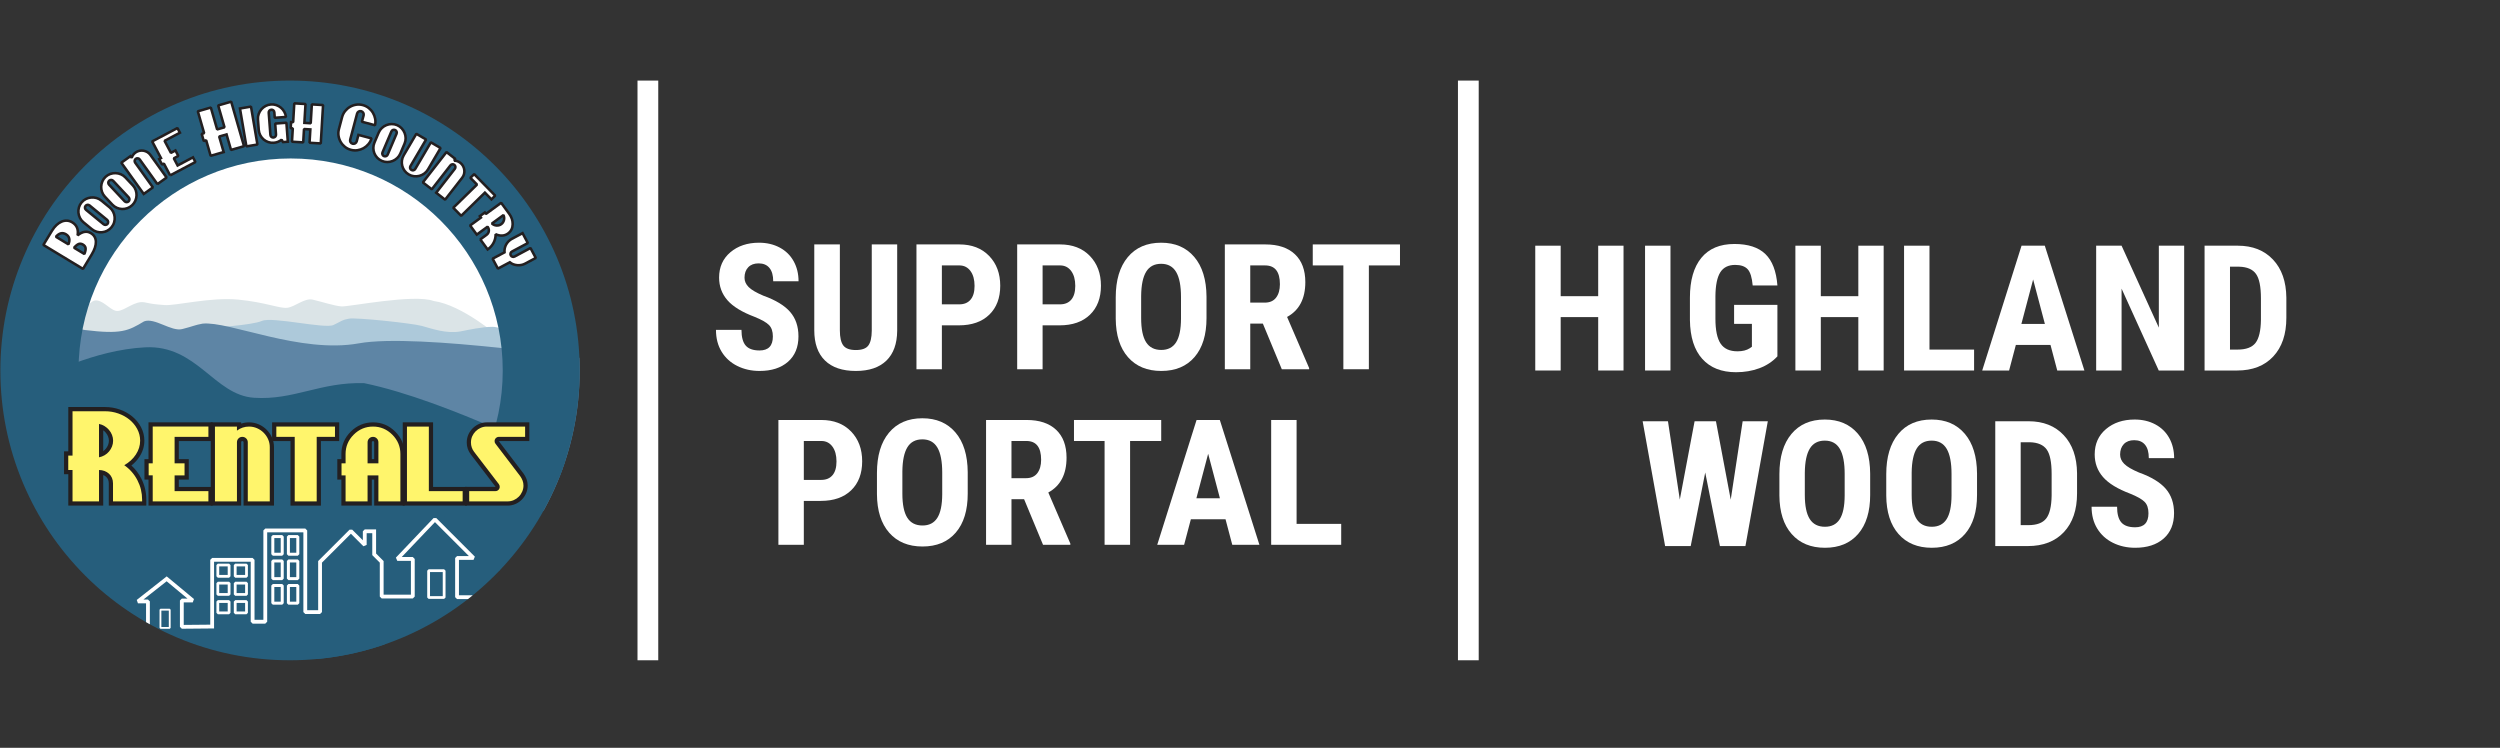 <?xml version="1.0" encoding="UTF-8" standalone="no"?><!DOCTYPE svg PUBLIC "-//W3C//DTD SVG 1.1//EN" "http://www.w3.org/Graphics/SVG/1.1/DTD/svg11.dtd"><svg width="100%" height="100%" viewBox="0 0 341 102" version="1.1" xmlns="http://www.w3.org/2000/svg" xmlns:xlink="http://www.w3.org/1999/xlink" xml:space="preserve" xmlns:serif="http://www.serif.com/" style="fill-rule:evenodd;clip-rule:evenodd;stroke-miterlimit:1.414;"><rect x="0" y="0" width="341" height="102" fill="#333333" stroke="none"/><rect id="Artboard1" x="0" y="0" width="340.56" height="101.053" style="fill:none;"/><clipPath id="_clip1"><rect id="Artboard11" serif:id="Artboard1" x="0" y="0" width="340.56" height="101.053"/></clipPath><g clip-path="url(#_clip1)"><g><g><clipPath id="_clip2"><path d="M79.071,50.526c0,21.834 -17.702,39.535 -39.536,39.535c-21.835,0 -39.535,-17.701 -39.535,-39.535c0,-21.834 17.7,-39.535 39.535,-39.535c21.834,0 39.536,17.701 39.536,39.535Z"/></clipPath><g clip-path="url(#_clip2)"><path d="M69.403,50.542c0,16.498 -13.374,29.872 -29.87,29.872c-16.498,0 -29.871,-13.374 -29.871,-29.872c0,-16.497 13.373,-29.869 29.871,-29.869c16.496,0 29.87,13.372 29.87,29.869Z" style="fill:#fff;fill-rule:nonzero;"/><path d="M69.403,50.542c0,16.498 -13.374,29.872 -29.87,29.872c-16.498,0 -29.871,-13.374 -29.871,-29.872c0,-16.497 13.373,-29.869 29.871,-29.869c16.496,0 29.87,13.372 29.87,29.869Z" style="fill:none;stroke:#265e7c;stroke-width:1.26px;"/><path d="M7.105,43.093c0,0 0.37,-1.79 2.658,-2.163c0.618,0.063 0.989,1.237 1.545,1.299c0.556,0.062 0.927,-1.422 1.977,-1.236c1.051,0.185 1.916,1.483 2.782,1.422c1.008,-0.073 2.347,-1.434 3.646,-1.175c1.237,0.247 1.237,0.247 2.72,0.371c1.483,0.123 6.304,-1.113 10.074,-0.742c3.77,0.371 5.624,1.236 6.675,1.112c1.051,-0.123 2.349,-1.359 3.461,-1.112c1.113,0.248 2.968,0.865 3.956,0.928c0.99,0.061 9.888,-1.731 12.546,-0.742c3.955,0.556 8.9,4.882 8.9,4.882l0,2.988l-60.26,0l-0.68,-5.832Z" style="fill:#dbe4e7;fill-rule:nonzero;"/><path d="M28.675,44.701c0,0 5.625,-0.309 7.046,-0.927c1.421,-0.618 8.592,1.113 9.765,0.556c1.175,-0.556 1.113,-0.68 2.103,-0.865c0.987,-0.185 8.589,0.618 9.95,0.989c1.36,0.371 3.399,1.112 5.315,0.742c0.927,-0.185 2.905,-0.618 4.326,-0.618c1.421,0 4.018,1.668 4.018,1.668l0.7,2.679l-43.346,0l0.123,-4.224Z" style="fill:#adc9da;fill-rule:nonzero;"/><path d="M7.475,45.628c0,0 2.349,-1.05 4.08,-0.617c5.006,0.617 5.933,0.122 8.097,-1.175c1.421,-0.556 3.708,1.422 5.191,1.051c1.483,-0.371 1.73,-0.557 2.781,-0.742c3.582,-0.391 13.357,4.135 21.323,2.687c7.965,-1.449 32.767,2.353 32.767,2.353l-5.793,21.001l-68.136,-20.232l-0.31,-4.326Z" style="fill:#5e85a5;fill-rule:nonzero;"/><path d="M6.041,51.357c0,0 6.698,-3.621 13.759,-3.983c7.06,-0.361 9.414,6.519 14.845,6.881c5.431,0.361 9.052,-2.173 15.026,-1.992c11.405,2.353 27.879,10.862 27.879,10.862l-9.414,14.665l-20.818,13.395l-28.605,-9.232l-12.672,-30.596Z" style="fill:#265e7c;fill-rule:nonzero;"/><path d="M69.403,50.271c0,16.497 -13.374,29.872 -29.87,29.872c-16.498,0 -29.871,-13.375 -29.871,-29.872c0,-16.497 13.373,-29.87 29.871,-29.87c16.496,0 29.87,13.373 29.87,29.87Z" style="fill:none;stroke:#265e7c;stroke-width:0.25px;"/><path d="M39.664,10.957l-0.003,0l-0.002,0l-0.017,0c-5.338,0 -10.522,1.047 -15.408,3.113c-4.714,1.993 -8.946,4.844 -12.578,8.474c-3.632,3.63 -6.486,7.86 -8.482,12.573c-2.068,4.885 -3.119,10.068 -3.122,15.405c-0.003,5.341 1.042,10.528 3.107,15.417c1.992,4.716 4.843,8.951 8.473,12.586c3.63,3.634 7.862,6.49 12.576,8.487c4.886,2.07 10.072,3.121 15.411,3.124l0.022,0c5.338,0 10.522,-1.047 15.408,-3.113c4.714,-1.993 8.946,-4.844 12.578,-8.474c3.632,-3.63 6.486,-7.861 8.482,-12.574c2.069,-4.885 3.12,-10.069 3.124,-15.407c0.002,-5.341 -1.044,-10.527 -3.108,-15.416c-1.992,-4.716 -4.843,-8.95 -8.473,-12.585c-3.631,-3.634 -7.862,-6.49 -12.576,-8.487c-4.887,-2.07 -10.072,-3.121 -15.412,-3.123Zm-0.022,10.659c0.005,0 0.011,0 0.017,0c15.977,0.008 28.922,12.968 28.914,28.946c-0.01,15.972 -12.962,28.915 -28.932,28.915c-0.006,0 -0.009,0 -0.015,0c-15.978,-0.01 -28.924,-12.968 -28.914,-28.948c0.009,-15.971 12.959,-28.913 28.93,-28.913Z" style="fill:#265e7c;fill-rule:nonzero;"/><path d="M14.794,85.563l5.386,0l0,-3.528l-1.365,0l3.919,-3.083l3.559,2.954l-1.492,0l0,3.594l4.136,-0.038l0,-9.098l5.52,0l0,8.44l1.727,0l0,-12.451l5.456,0l0,11.136l2.016,0l0,-6.852l4.205,-4.204l1.891,1.893l0,-1.859l1.285,0l0.001,3.143l1.025,1.027l0,4.734l4.244,0l0,-5.133l-2.119,0l5.135,-5.392l5.263,5.263l-2.246,0l0,5.344l6.012,0" style="fill:none;stroke:#fff;stroke-width:0.52px;"/><rect x="29.71" y="77.07" width="1.539" height="1.541" style="fill:none;stroke:#fff;stroke-width:0.38px;"/><rect x="37.212" y="73.187" width="1.283" height="2.408" style="fill:none;stroke:#fff;stroke-width:0.41px;"/><rect x="39.338" y="73.187" width="1.283" height="2.408" style="fill:none;stroke:#fff;stroke-width:0.41px;"/><rect x="37.212" y="76.514" width="1.283" height="2.409" style="fill:none;stroke:#fff;stroke-width:0.41px;"/><rect x="39.338" y="76.514" width="1.283" height="2.409" style="fill:none;stroke:#fff;stroke-width:0.41px;"/><rect x="37.212" y="79.866" width="1.283" height="2.41" style="fill:none;stroke:#fff;stroke-width:0.41px;"/><rect x="39.338" y="79.866" width="1.283" height="2.41" style="fill:none;stroke:#fff;stroke-width:0.41px;"/><rect x="32.083" y="77.07" width="1.541" height="1.541" style="fill:none;stroke:#fff;stroke-width:0.38px;"/><rect x="29.71" y="79.539" width="1.539" height="1.542" style="fill:none;stroke:#fff;stroke-width:0.38px;"/><rect x="32.083" y="79.539" width="1.541" height="1.542" style="fill:none;stroke:#fff;stroke-width:0.38px;"/><rect x="29.71" y="82.051" width="1.539" height="1.541" style="fill:none;stroke:#fff;stroke-width:0.38px;"/><rect x="32.083" y="82.051" width="1.541" height="1.541" style="fill:none;stroke:#fff;stroke-width:0.38px;"/><rect x="58.463" y="77.841" width="2.118" height="3.658" style="fill:none;stroke:#fff;stroke-width:0.38px;"/><rect x="21.885" y="83.157" width="1.266" height="2.49" style="fill:none;stroke:#fff;stroke-width:0.25px;"/><path d="M11.32,33.362c-0.197,-0.118 -0.387,-0.148 -0.569,-0.088c-0.183,0.06 -0.399,0.232 -0.649,0.517l1.41,0.853c0.136,-0.354 0.19,-0.624 0.16,-0.813c-0.029,-0.188 -0.147,-0.344 -0.352,-0.469Zm-2.322,-1.404c-0.473,-0.286 -0.929,-0.174 -1.369,0.336l1.706,1.032c0.247,-0.626 0.135,-1.082 -0.337,-1.368Zm3.4,-0.156c0.223,0.135 0.391,0.302 0.503,0.501c0.113,0.2 0.172,0.425 0.178,0.677c0.006,0.252 -0.04,0.525 -0.138,0.821c-0.099,0.296 -0.246,0.606 -0.442,0.929l-1.178,1.949l-5.406,-3.271l1.179,-1.948c0.182,-0.301 0.386,-0.556 0.611,-0.764c0.224,-0.208 0.456,-0.363 0.697,-0.465c0.242,-0.102 0.486,-0.146 0.735,-0.134c0.249,0.014 0.487,0.089 0.715,0.227c0.625,0.378 0.869,0.971 0.733,1.779c0.658,-0.534 1.262,-0.634 1.813,-0.301Z" style="fill:#fff;fill-rule:nonzero;"/><path d="M11.32,33.362c-0.197,-0.118 -0.387,-0.148 -0.569,-0.088c-0.183,0.06 -0.399,0.232 -0.649,0.517l1.41,0.853c0.136,-0.354 0.19,-0.624 0.16,-0.813c-0.029,-0.188 -0.147,-0.344 -0.352,-0.469Zm-2.322,-1.404c-0.473,-0.286 -0.929,-0.174 -1.369,0.336l1.706,1.032c0.247,-0.626 0.135,-1.082 -0.337,-1.368Zm3.4,-0.156c0.223,0.135 0.391,0.302 0.503,0.501c0.113,0.2 0.172,0.425 0.178,0.677c0.006,0.252 -0.04,0.525 -0.138,0.821c-0.099,0.296 -0.246,0.606 -0.442,0.929l-1.178,1.949l-5.406,-3.271l1.179,-1.948c0.182,-0.301 0.386,-0.556 0.611,-0.764c0.224,-0.208 0.456,-0.363 0.697,-0.465c0.242,-0.102 0.486,-0.146 0.735,-0.134c0.249,0.014 0.487,0.089 0.715,0.227c0.625,0.378 0.869,0.971 0.733,1.779c0.658,-0.534 1.262,-0.634 1.813,-0.301Z" style="fill:none;stroke:#231f20;stroke-width:0.35px;"/><path d="M12.215,28.024c-0.083,-0.068 -0.177,-0.098 -0.281,-0.087c-0.104,0.01 -0.19,0.057 -0.258,0.139c-0.069,0.083 -0.098,0.177 -0.088,0.282c0.011,0.103 0.057,0.19 0.14,0.258l2.399,1.972c0.079,0.065 0.171,0.093 0.278,0.084c0.105,-0.008 0.193,-0.054 0.261,-0.137c0.065,-0.078 0.092,-0.172 0.082,-0.28c-0.011,-0.108 -0.055,-0.194 -0.134,-0.259l-2.399,-1.972Zm2.739,0.266c0.201,0.166 0.359,0.362 0.474,0.589c0.114,0.226 0.184,0.462 0.208,0.707c0.024,0.244 0.001,0.489 -0.068,0.733c-0.068,0.245 -0.186,0.468 -0.351,0.669c-0.169,0.206 -0.366,0.367 -0.59,0.483c-0.225,0.116 -0.46,0.186 -0.704,0.21c-0.245,0.024 -0.489,0 -0.732,-0.07c-0.243,-0.071 -0.467,-0.191 -0.672,-0.36l-1.137,-0.934c-0.201,-0.166 -0.36,-0.362 -0.474,-0.589c-0.115,-0.226 -0.184,-0.462 -0.208,-0.707c-0.024,-0.244 -0.001,-0.489 0.067,-0.733c0.069,-0.245 0.186,-0.468 0.351,-0.669c0.166,-0.201 0.362,-0.359 0.586,-0.471c0.226,-0.113 0.462,-0.181 0.711,-0.206c0.248,-0.024 0.493,-0.003 0.736,0.064c0.242,0.068 0.464,0.184 0.666,0.35l1.137,0.934Z" style="fill:#fff;fill-rule:nonzero;"/><path d="M12.215,28.024c-0.083,-0.068 -0.177,-0.098 -0.281,-0.087c-0.104,0.01 -0.19,0.057 -0.258,0.139c-0.069,0.083 -0.098,0.177 -0.088,0.282c0.011,0.103 0.057,0.19 0.14,0.258l2.399,1.972c0.079,0.065 0.171,0.093 0.278,0.084c0.105,-0.008 0.193,-0.054 0.261,-0.137c0.065,-0.078 0.092,-0.172 0.082,-0.28c-0.011,-0.108 -0.055,-0.194 -0.134,-0.259l-2.399,-1.972Zm2.739,0.266c0.201,0.166 0.359,0.362 0.474,0.589c0.114,0.226 0.184,0.462 0.208,0.707c0.024,0.244 0.001,0.489 -0.068,0.733c-0.068,0.245 -0.186,0.468 -0.351,0.669c-0.169,0.206 -0.366,0.367 -0.59,0.483c-0.225,0.116 -0.46,0.186 -0.704,0.21c-0.245,0.024 -0.489,0 -0.732,-0.07c-0.243,-0.071 -0.467,-0.191 -0.672,-0.36l-1.137,-0.934c-0.201,-0.166 -0.36,-0.362 -0.474,-0.589c-0.115,-0.226 -0.184,-0.462 -0.208,-0.707c-0.024,-0.244 -0.001,-0.489 0.067,-0.733c0.069,-0.245 0.186,-0.468 0.351,-0.669c0.166,-0.201 0.362,-0.359 0.586,-0.471c0.226,-0.113 0.462,-0.181 0.711,-0.206c0.248,-0.024 0.493,-0.003 0.736,0.064c0.242,0.068 0.464,0.184 0.666,0.35l1.137,0.934Z" style="fill:none;stroke:#231f20;stroke-width:0.35px;"/><path d="M15.434,24.663c-0.073,-0.078 -0.162,-0.119 -0.267,-0.123c-0.105,-0.003 -0.196,0.032 -0.274,0.106c-0.079,0.073 -0.12,0.162 -0.123,0.266c-0.003,0.105 0.031,0.196 0.105,0.275l2.122,2.266c0.07,0.075 0.158,0.115 0.265,0.121c0.106,0.005 0.199,-0.029 0.277,-0.103c0.074,-0.07 0.114,-0.159 0.117,-0.267c0.004,-0.108 -0.029,-0.2 -0.099,-0.274l-2.123,-2.267Zm2.681,0.62c0.179,0.19 0.31,0.405 0.394,0.644c0.085,0.24 0.122,0.483 0.115,0.728c-0.008,0.246 -0.063,0.485 -0.162,0.719c-0.1,0.233 -0.245,0.44 -0.436,0.618c-0.193,0.181 -0.41,0.315 -0.647,0.402c-0.239,0.086 -0.48,0.125 -0.726,0.117c-0.245,-0.008 -0.484,-0.063 -0.715,-0.165c-0.232,-0.101 -0.439,-0.249 -0.621,-0.443l-1.006,-1.074c-0.178,-0.191 -0.309,-0.406 -0.394,-0.646c-0.084,-0.239 -0.122,-0.482 -0.115,-0.727c0.009,-0.246 0.063,-0.486 0.163,-0.719c0.099,-0.234 0.245,-0.44 0.435,-0.618c0.19,-0.178 0.404,-0.308 0.642,-0.391c0.237,-0.083 0.481,-0.12 0.73,-0.112c0.25,0.008 0.49,0.062 0.722,0.16c0.232,0.098 0.437,0.242 0.615,0.432l1.006,1.075Z" style="fill:#fff;fill-rule:nonzero;"/><path d="M15.434,24.663c-0.073,-0.078 -0.162,-0.119 -0.267,-0.123c-0.105,-0.003 -0.196,0.032 -0.274,0.106c-0.079,0.073 -0.12,0.162 -0.123,0.266c-0.003,0.105 0.031,0.196 0.105,0.275l2.122,2.266c0.07,0.075 0.158,0.115 0.265,0.121c0.106,0.005 0.199,-0.029 0.277,-0.103c0.074,-0.07 0.114,-0.159 0.117,-0.267c0.004,-0.108 -0.029,-0.2 -0.099,-0.274l-2.123,-2.267Zm2.681,0.62c0.179,0.19 0.31,0.405 0.394,0.644c0.085,0.24 0.122,0.483 0.115,0.728c-0.008,0.246 -0.063,0.485 -0.162,0.719c-0.1,0.233 -0.245,0.44 -0.436,0.618c-0.193,0.181 -0.41,0.315 -0.647,0.402c-0.239,0.086 -0.48,0.125 -0.726,0.117c-0.245,-0.008 -0.484,-0.063 -0.715,-0.165c-0.232,-0.101 -0.439,-0.249 -0.621,-0.443l-1.006,-1.074c-0.178,-0.191 -0.309,-0.406 -0.394,-0.646c-0.084,-0.239 -0.122,-0.482 -0.115,-0.727c0.009,-0.246 0.063,-0.486 0.163,-0.719c0.099,-0.234 0.245,-0.44 0.435,-0.618c0.19,-0.178 0.404,-0.308 0.642,-0.391c0.237,-0.083 0.481,-0.12 0.73,-0.112c0.25,0.008 0.49,0.062 0.722,0.16c0.232,0.098 0.437,0.242 0.615,0.432l1.006,1.075Z" style="fill:none;stroke:#231f20;stroke-width:0.35px;"/><path d="M21.472,25.114l-2.414,-3.363c-0.062,-0.088 -0.145,-0.139 -0.249,-0.156c-0.103,-0.017 -0.199,0.005 -0.286,0.068c-0.087,0.063 -0.138,0.145 -0.153,0.247c-0.015,0.102 0.009,0.196 0.072,0.284l2.414,3.363l-1.252,0.898l-3.058,-4.26l1.252,-0.898l0.165,0.23c0.093,-0.3 0.269,-0.542 0.526,-0.727c0.158,-0.113 0.331,-0.19 0.519,-0.23c0.188,-0.041 0.375,-0.046 0.56,-0.016c0.186,0.031 0.36,0.095 0.524,0.191c0.163,0.096 0.302,0.224 0.415,0.382l2.217,3.089l-1.252,0.898Z" style="fill:#fff;fill-rule:nonzero;"/><path d="M21.472,25.114l-2.414,-3.363c-0.062,-0.088 -0.145,-0.139 -0.249,-0.156c-0.103,-0.017 -0.199,0.005 -0.286,0.068c-0.087,0.063 -0.138,0.145 -0.153,0.247c-0.015,0.102 0.009,0.196 0.072,0.284l2.414,3.363l-1.252,0.898l-3.058,-4.26l1.252,-0.898l0.165,0.23c0.093,-0.3 0.269,-0.542 0.526,-0.727c0.158,-0.113 0.331,-0.19 0.519,-0.23c0.188,-0.041 0.375,-0.046 0.56,-0.016c0.186,0.031 0.36,0.095 0.524,0.191c0.163,0.096 0.302,0.224 0.415,0.382l2.217,3.089l-1.252,0.898Z" style="fill:none;stroke:#231f20;stroke-width:0.35px;"/><path d="M23.207,23.925l-0.853,-1.613l-0.251,0.133l-0.394,-0.745l0.25,-0.133l-1.204,-2.277l3.449,-1.825l0.337,0.637l-2.094,1.108l0.868,1.64l0.616,-0.326l0.395,0.745l-0.617,0.327l0.517,0.975l2.093,-1.108l0.338,0.637l-3.45,1.825Z" style="fill:#fff;fill-rule:nonzero;"/><path d="M23.207,23.925l-0.853,-1.613l-0.251,0.133l-0.394,-0.745l0.25,-0.133l-1.204,-2.277l3.449,-1.825l0.337,0.637l-2.094,1.108l0.868,1.64l0.616,-0.326l0.395,0.745l-0.617,0.327l0.517,0.975l2.093,-1.108l0.338,0.637l-3.45,1.825Z" style="fill:none;stroke:#231f20;stroke-width:0.35px;"/><path d="M31.51,20.451l-0.609,-2.114l-1.002,0.288l0.609,2.115l-1.775,0.512l-0.61,-2.115l-0.331,0.096l-0.281,-0.973l0.332,-0.095l-0.86,-2.984l1.775,-0.512l0.86,2.984l1.002,-0.289l-0.86,-2.983l1.776,-0.512l1.75,6.07l-1.776,0.512Z" style="fill:#fff;fill-rule:nonzero;"/><path d="M31.51,20.451l-0.609,-2.114l-1.002,0.288l0.609,2.115l-1.775,0.512l-0.61,-2.115l-0.331,0.096l-0.281,-0.973l0.332,-0.095l-0.86,-2.984l1.775,-0.512l0.86,2.984l1.002,-0.289l-0.86,-2.983l1.776,-0.512l1.75,6.07l-1.776,0.512Z" style="fill:none;stroke:#231f20;stroke-width:0.35px;"/><path d="M33.609,19.968l-0.877,-5.17l1.504,-0.256l0.877,5.171l-1.504,0.255Z" style="fill:#fff;fill-rule:nonzero;"/><path d="M33.609,19.968l-0.877,-5.17l1.504,-0.256l0.877,5.171l-1.504,0.255Z" style="fill:none;stroke:#231f20;stroke-width:0.35px;"/><path d="M38.602,19.381l-0.194,-0.324c-0.324,0.25 -0.678,0.389 -1.06,0.418c-0.265,0.02 -0.518,-0.011 -0.757,-0.093c-0.239,-0.081 -0.452,-0.203 -0.639,-0.363c-0.186,-0.16 -0.337,-0.352 -0.454,-0.577c-0.117,-0.224 -0.186,-0.469 -0.206,-0.734l-0.106,-1.407c-0.02,-0.26 0.013,-0.51 0.098,-0.749c0.084,-0.239 0.206,-0.452 0.366,-0.639c0.161,-0.186 0.353,-0.339 0.577,-0.459c0.224,-0.119 0.466,-0.188 0.726,-0.208c0.255,-0.019 0.5,0.011 0.734,0.091c0.234,0.08 0.444,0.197 0.63,0.352c0.186,0.155 0.34,0.341 0.461,0.557c0.121,0.217 0.197,0.452 0.226,0.706l-1.529,0.115l-0.056,-0.749c-0.009,-0.107 -0.052,-0.195 -0.132,-0.263c-0.079,-0.068 -0.173,-0.098 -0.28,-0.091c-0.106,0.009 -0.194,0.052 -0.263,0.132c-0.068,0.079 -0.098,0.173 -0.09,0.28l0.229,3.027c0.008,0.107 0.051,0.195 0.131,0.263c0.079,0.068 0.173,0.098 0.28,0.09c0.107,-0.007 0.194,-0.051 0.263,-0.131c0.068,-0.079 0.098,-0.172 0.09,-0.28l-0.112,-1.491l1.529,-0.115l0.195,2.592l-0.657,0.05Z" style="fill:#fff;fill-rule:nonzero;"/><path d="M38.602,19.381l-0.194,-0.324c-0.324,0.25 -0.678,0.389 -1.06,0.418c-0.265,0.02 -0.518,-0.011 -0.757,-0.093c-0.239,-0.081 -0.452,-0.203 -0.639,-0.363c-0.186,-0.16 -0.337,-0.352 -0.454,-0.577c-0.117,-0.224 -0.186,-0.469 -0.206,-0.734l-0.106,-1.407c-0.02,-0.26 0.013,-0.51 0.098,-0.749c0.084,-0.239 0.206,-0.452 0.366,-0.639c0.161,-0.186 0.353,-0.339 0.577,-0.459c0.224,-0.119 0.466,-0.188 0.726,-0.208c0.255,-0.019 0.5,0.011 0.734,0.091c0.234,0.08 0.444,0.197 0.63,0.352c0.186,0.155 0.34,0.341 0.461,0.557c0.121,0.217 0.197,0.452 0.226,0.706l-1.529,0.115l-0.056,-0.749c-0.009,-0.107 -0.052,-0.195 -0.132,-0.263c-0.079,-0.068 -0.173,-0.098 -0.28,-0.091c-0.106,0.009 -0.194,0.052 -0.263,0.132c-0.068,0.079 -0.098,0.173 -0.09,0.28l0.229,3.027c0.008,0.107 0.051,0.195 0.131,0.263c0.079,0.068 0.173,0.098 0.28,0.09c0.107,-0.007 0.194,-0.051 0.263,-0.131c0.068,-0.079 0.098,-0.172 0.09,-0.28l-0.112,-1.491l1.529,-0.115l0.195,2.592l-0.657,0.05Z" style="fill:none;stroke:#231f20;stroke-width:0.35px;"/><path d="M42.222,19.474l0.109,-1.821l-0.865,-0.052l-0.108,1.822l-1.531,-0.092l0.109,-1.821l-0.284,-0.017l0.051,-0.842l0.283,0.017l0.153,-2.572l1.53,0.091l-0.153,2.572l0.865,0.052l0.153,-2.572l1.531,0.091l-0.312,5.235l-1.531,-0.091Z" style="fill:#fff;fill-rule:nonzero;"/><path d="M42.222,19.474l0.109,-1.821l-0.865,-0.052l-0.108,1.822l-1.531,-0.092l0.109,-1.821l-0.284,-0.017l0.051,-0.842l0.283,0.017l0.153,-2.572l1.53,0.091l-0.153,2.572l0.865,0.052l0.153,-2.572l1.531,0.091l-0.312,5.235l-1.531,-0.091Z" style="fill:none;stroke:#231f20;stroke-width:0.35px;"/><path d="M50.252,19.66c-0.193,0.229 -0.417,0.414 -0.671,0.555c-0.255,0.142 -0.53,0.234 -0.827,0.277c-0.297,0.043 -0.593,0.025 -0.89,-0.054c-0.306,-0.081 -0.578,-0.217 -0.816,-0.407c-0.238,-0.19 -0.431,-0.413 -0.58,-0.669c-0.149,-0.256 -0.247,-0.535 -0.294,-0.835c-0.047,-0.301 -0.03,-0.605 0.051,-0.911l0.436,-1.645c0.08,-0.301 0.216,-0.572 0.406,-0.813c0.191,-0.24 0.414,-0.434 0.671,-0.583c0.256,-0.149 0.534,-0.247 0.835,-0.295c0.301,-0.047 0.604,-0.029 0.911,0.052c0.296,0.078 0.562,0.21 0.799,0.394c0.237,0.185 0.43,0.403 0.58,0.654c0.151,0.251 0.253,0.523 0.308,0.815c0.054,0.292 0.047,0.588 -0.021,0.887l-1.787,-0.474l0.233,-0.875c0.032,-0.123 0.016,-0.239 -0.05,-0.349c-0.066,-0.111 -0.161,-0.183 -0.285,-0.215c-0.123,-0.033 -0.239,-0.017 -0.345,0.047c-0.107,0.065 -0.177,0.158 -0.21,0.282l-0.939,3.542c-0.033,0.124 -0.019,0.24 0.042,0.349c0.062,0.108 0.154,0.179 0.277,0.212c0.123,0.032 0.241,0.017 0.354,-0.045c0.111,-0.063 0.183,-0.156 0.216,-0.28l0.232,-0.874l1.786,0.473c-0.089,0.294 -0.229,0.556 -0.422,0.785Z" style="fill:#fff;fill-rule:nonzero;"/><path d="M50.252,19.66c-0.193,0.229 -0.417,0.414 -0.671,0.555c-0.255,0.142 -0.53,0.234 -0.827,0.277c-0.297,0.043 -0.593,0.025 -0.89,-0.054c-0.306,-0.081 -0.578,-0.217 -0.816,-0.407c-0.238,-0.19 -0.431,-0.413 -0.58,-0.669c-0.149,-0.256 -0.247,-0.535 -0.294,-0.835c-0.047,-0.301 -0.03,-0.605 0.051,-0.911l0.436,-1.645c0.08,-0.301 0.216,-0.572 0.406,-0.813c0.191,-0.24 0.414,-0.434 0.671,-0.583c0.256,-0.149 0.534,-0.247 0.835,-0.295c0.301,-0.047 0.604,-0.029 0.911,0.052c0.296,0.078 0.562,0.21 0.799,0.394c0.237,0.185 0.43,0.403 0.58,0.654c0.151,0.251 0.253,0.523 0.308,0.815c0.054,0.292 0.047,0.588 -0.021,0.887l-1.787,-0.474l0.233,-0.875c0.032,-0.123 0.016,-0.239 -0.05,-0.349c-0.066,-0.111 -0.161,-0.183 -0.285,-0.215c-0.123,-0.033 -0.239,-0.017 -0.345,0.047c-0.107,0.065 -0.177,0.158 -0.21,0.282l-0.939,3.542c-0.033,0.124 -0.019,0.24 0.042,0.349c0.062,0.108 0.154,0.179 0.277,0.212c0.123,0.032 0.241,0.017 0.354,-0.045c0.111,-0.063 0.183,-0.156 0.216,-0.28l0.232,-0.874l1.786,0.473c-0.089,0.294 -0.229,0.556 -0.422,0.785Z" style="fill:none;stroke:#231f20;stroke-width:0.35px;"/><path d="M54.09,18.236c0.041,-0.099 0.043,-0.196 0.003,-0.294c-0.039,-0.097 -0.107,-0.166 -0.207,-0.209c-0.098,-0.041 -0.197,-0.043 -0.294,-0.004c-0.097,0.04 -0.166,0.108 -0.208,0.208l-1.214,2.858c-0.04,0.094 -0.04,0.19 -0.002,0.29c0.038,0.1 0.107,0.171 0.205,0.212c0.094,0.04 0.192,0.04 0.292,-0.001c0.101,-0.04 0.171,-0.108 0.211,-0.201l1.214,-2.859Zm0.518,2.703c-0.102,0.239 -0.245,0.447 -0.43,0.62c-0.185,0.175 -0.392,0.308 -0.62,0.4c-0.228,0.092 -0.469,0.139 -0.723,0.143c-0.253,0.003 -0.5,-0.047 -0.741,-0.148c-0.244,-0.104 -0.454,-0.247 -0.629,-0.43c-0.175,-0.183 -0.309,-0.388 -0.401,-0.616c-0.092,-0.228 -0.138,-0.468 -0.139,-0.721c-0.001,-0.253 0.051,-0.502 0.154,-0.747l0.576,-1.355c0.102,-0.24 0.245,-0.446 0.43,-0.621c0.185,-0.174 0.392,-0.307 0.62,-0.399c0.227,-0.092 0.468,-0.14 0.722,-0.143c0.254,-0.003 0.501,0.046 0.741,0.148c0.24,0.102 0.446,0.245 0.618,0.429c0.172,0.184 0.304,0.391 0.398,0.623c0.093,0.231 0.142,0.472 0.146,0.724c0.004,0.252 -0.045,0.498 -0.146,0.738l-0.576,1.355Z" style="fill:#fff;fill-rule:nonzero;"/><path d="M54.09,18.236c0.041,-0.099 0.043,-0.196 0.003,-0.294c-0.039,-0.097 -0.107,-0.166 -0.207,-0.209c-0.098,-0.041 -0.197,-0.043 -0.294,-0.004c-0.097,0.04 -0.166,0.108 -0.208,0.208l-1.214,2.858c-0.04,0.094 -0.04,0.19 -0.002,0.29c0.038,0.1 0.107,0.171 0.205,0.212c0.094,0.04 0.192,0.04 0.292,-0.001c0.101,-0.04 0.171,-0.108 0.211,-0.201l1.214,-2.859Zm0.518,2.703c-0.102,0.239 -0.245,0.447 -0.43,0.62c-0.185,0.175 -0.392,0.308 -0.62,0.4c-0.228,0.092 -0.469,0.139 -0.723,0.143c-0.253,0.003 -0.5,-0.047 -0.741,-0.148c-0.244,-0.104 -0.454,-0.247 -0.629,-0.43c-0.175,-0.183 -0.309,-0.388 -0.401,-0.616c-0.092,-0.228 -0.138,-0.468 -0.139,-0.721c-0.001,-0.253 0.051,-0.502 0.154,-0.747l0.576,-1.355c0.102,-0.24 0.245,-0.446 0.43,-0.621c0.185,-0.174 0.392,-0.307 0.62,-0.399c0.227,-0.092 0.468,-0.14 0.722,-0.143c0.254,-0.003 0.501,0.046 0.741,0.148c0.24,0.102 0.446,0.245 0.618,0.429c0.172,0.184 0.304,0.391 0.398,0.623c0.093,0.231 0.142,0.472 0.146,0.724c0.004,0.252 -0.045,0.498 -0.146,0.738l-0.576,1.355Z" style="fill:none;stroke:#231f20;stroke-width:0.35px;"/><path d="M57.87,23.674c-0.206,0.149 -0.428,0.255 -0.666,0.316c-0.238,0.062 -0.483,0.078 -0.735,0.048c-0.253,-0.03 -0.491,-0.11 -0.716,-0.242c-0.229,-0.135 -0.418,-0.304 -0.569,-0.508c-0.15,-0.204 -0.256,-0.425 -0.318,-0.663c-0.061,-0.237 -0.076,-0.482 -0.044,-0.733c0.031,-0.251 0.115,-0.491 0.25,-0.72l1.716,-2.922l1.329,0.781l-2.133,3.629c-0.051,0.088 -0.066,0.183 -0.043,0.286c0.023,0.102 0.081,0.18 0.173,0.234c0.093,0.055 0.19,0.069 0.291,0.043c0.101,-0.026 0.18,-0.085 0.234,-0.178l2.132,-3.63l1.322,0.777l-1.716,2.922c-0.132,0.225 -0.301,0.412 -0.507,0.56Z" style="fill:#fff;fill-rule:nonzero;"/><path d="M57.87,23.674c-0.206,0.149 -0.428,0.255 -0.666,0.316c-0.238,0.062 -0.483,0.078 -0.735,0.048c-0.253,-0.03 -0.491,-0.11 -0.716,-0.242c-0.229,-0.135 -0.418,-0.304 -0.569,-0.508c-0.15,-0.204 -0.256,-0.425 -0.318,-0.663c-0.061,-0.237 -0.076,-0.482 -0.044,-0.733c0.031,-0.251 0.115,-0.491 0.25,-0.72l1.716,-2.922l1.329,0.781l-2.133,3.629c-0.051,0.088 -0.066,0.183 -0.043,0.286c0.023,0.102 0.081,0.18 0.173,0.234c0.093,0.055 0.19,0.069 0.291,0.043c0.101,-0.026 0.18,-0.085 0.234,-0.178l2.132,-3.63l1.322,0.777l-1.716,2.922c-0.132,0.225 -0.301,0.412 -0.507,0.56Z" style="fill:none;stroke:#231f20;stroke-width:0.35px;"/><path d="M59.494,26.291l2.544,-3.266c0.066,-0.085 0.092,-0.179 0.079,-0.283c-0.013,-0.104 -0.061,-0.189 -0.146,-0.255c-0.084,-0.066 -0.178,-0.091 -0.28,-0.077c-0.102,0.015 -0.186,0.064 -0.252,0.149l-2.544,3.266l-1.216,-0.947l3.222,-4.137l1.216,0.947l-0.174,0.224c0.314,0.004 0.595,0.104 0.846,0.299c0.153,0.119 0.276,0.263 0.368,0.432c0.092,0.169 0.149,0.346 0.173,0.533c0.023,0.187 0.011,0.372 -0.035,0.556c-0.047,0.184 -0.129,0.353 -0.249,0.506l-2.336,3.001l-1.216,-0.948Z" style="fill:#fff;fill-rule:nonzero;"/><path d="M59.494,26.291l2.544,-3.266c0.066,-0.085 0.092,-0.179 0.079,-0.283c-0.013,-0.104 -0.061,-0.189 -0.146,-0.255c-0.084,-0.066 -0.178,-0.091 -0.28,-0.077c-0.102,0.015 -0.186,0.064 -0.252,0.149l-2.544,3.266l-1.216,-0.947l3.222,-4.137l1.216,0.947l-0.174,0.224c0.314,0.004 0.595,0.104 0.846,0.299c0.153,0.119 0.276,0.263 0.368,0.432c0.092,0.169 0.149,0.346 0.173,0.533c0.023,0.187 0.011,0.372 -0.035,0.556c-0.047,0.184 -0.129,0.353 -0.249,0.506l-2.336,3.001l-1.216,-0.948Z" style="fill:none;stroke:#231f20;stroke-width:0.35px;"/><path d="M66.138,26.279l-3.234,3.162l-1.078,-1.102l3.235,-3.162l-0.901,-0.921l0.515,-0.504l2.873,2.939l-0.515,0.503l-0.895,-0.915Z" style="fill:#fff;fill-rule:nonzero;"/><path d="M66.138,26.279l-3.234,3.162l-1.078,-1.102l3.235,-3.162l-0.901,-0.921l0.515,-0.504l2.873,2.939l-0.515,0.503l-0.895,-0.915Z" style="fill:none;stroke:#231f20;stroke-width:0.35px;"/><path d="M68.37,30.576c0.19,-0.138 0.313,-0.325 0.37,-0.56c0.056,-0.234 0.034,-0.46 -0.068,-0.677l-1.572,1.149c0.175,0.163 0.384,0.253 0.625,0.27c0.24,0.018 0.455,-0.043 0.645,-0.182Zm-2.858,2.08l0.848,-0.62c0.186,-0.136 0.291,-0.308 0.316,-0.516c0.025,-0.208 -0.032,-0.407 -0.17,-0.597l-1.474,1.076l-0.909,-1.244l1.473,-1.076l-0.145,-0.199l0.681,-0.497l0.145,0.198l2.08,-1.52l1.122,1.535c0.304,0.417 0.454,0.877 0.449,1.381c-0.008,0.544 -0.218,0.967 -0.631,1.268c-0.247,0.181 -0.521,0.277 -0.821,0.287c-0.299,0.01 -0.59,-0.053 -0.873,-0.188c0.003,0.403 -0.084,0.781 -0.262,1.136c-0.177,0.354 -0.427,0.649 -0.749,0.885l-0.08,0.058l-1,-1.367Z" style="fill:#fff;fill-rule:nonzero;"/><path d="M68.37,30.576c0.19,-0.138 0.313,-0.325 0.37,-0.56c0.056,-0.234 0.034,-0.46 -0.068,-0.677l-1.572,1.149c0.175,0.163 0.384,0.253 0.625,0.27c0.24,0.018 0.455,-0.043 0.645,-0.182Zm-2.858,2.08l0.848,-0.62c0.186,-0.136 0.291,-0.308 0.316,-0.516c0.025,-0.208 -0.032,-0.407 -0.17,-0.597l-1.474,1.076l-0.909,-1.244l1.473,-1.076l-0.145,-0.199l0.681,-0.497l0.145,0.198l2.08,-1.52l1.122,1.535c0.304,0.417 0.454,0.877 0.449,1.381c-0.008,0.544 -0.218,0.967 -0.631,1.268c-0.247,0.181 -0.521,0.277 -0.821,0.287c-0.299,0.01 -0.59,-0.053 -0.873,-0.188c0.003,0.403 -0.084,0.781 -0.262,1.136c-0.177,0.354 -0.427,0.649 -0.749,0.885l-0.08,0.058l-1,-1.367Z" style="fill:none;stroke:#231f20;stroke-width:0.35px;"/><path d="M71.108,36.142c-0.184,0.035 -0.369,0.045 -0.553,0.03c-0.185,-0.014 -0.364,-0.054 -0.539,-0.12c-0.174,-0.066 -0.334,-0.159 -0.479,-0.279l-1.623,0.867l-0.722,-1.353l1.623,-0.866c-0.015,-0.19 -0.002,-0.376 0.036,-0.559c0.038,-0.183 0.102,-0.354 0.19,-0.514c0.089,-0.16 0.199,-0.306 0.332,-0.438c0.132,-0.132 0.281,-0.242 0.448,-0.331l1.454,-0.777l0.723,1.352l-2.17,1.16c-0.095,0.051 -0.158,0.126 -0.188,0.227c-0.031,0.1 -0.021,0.197 0.03,0.292c0.05,0.095 0.126,0.157 0.226,0.188c0.1,0.03 0.198,0.02 0.293,-0.03l2.17,-1.161l0.723,1.353l-1.454,0.777c-0.162,0.087 -0.336,0.147 -0.52,0.182Z" style="fill:#fff;fill-rule:nonzero;"/><path d="M71.108,36.142c-0.184,0.035 -0.369,0.045 -0.553,0.03c-0.185,-0.014 -0.364,-0.054 -0.539,-0.12c-0.174,-0.066 -0.334,-0.159 -0.479,-0.279l-1.623,0.867l-0.722,-1.353l1.623,-0.866c-0.015,-0.19 -0.002,-0.376 0.036,-0.559c0.038,-0.183 0.102,-0.354 0.19,-0.514c0.089,-0.16 0.199,-0.306 0.332,-0.438c0.132,-0.132 0.281,-0.242 0.448,-0.331l1.454,-0.777l0.723,1.352l-2.17,1.16c-0.095,0.051 -0.158,0.126 -0.188,0.227c-0.031,0.1 -0.021,0.197 0.03,0.292c0.05,0.095 0.126,0.157 0.226,0.188c0.1,0.03 0.198,0.02 0.293,-0.03l2.17,-1.161l0.723,1.353l-1.454,0.777c-0.162,0.087 -0.336,0.147 -0.52,0.182Z" style="fill:none;stroke:#231f20;stroke-width:0.35px;"/></g></g><path d="M13.792,62.001c0.112,-0.042 0.221,-0.094 0.327,-0.155c0.207,-0.12 0.387,-0.272 0.536,-0.45c0.149,-0.181 0.269,-0.383 0.356,-0.601c0.086,-0.216 0.13,-0.446 0.13,-0.684c0,-0.233 -0.043,-0.455 -0.131,-0.68c-0.086,-0.221 -0.207,-0.424 -0.361,-0.603c-0.154,-0.181 -0.336,-0.337 -0.544,-0.465c-0.1,-0.062 -0.205,-0.114 -0.313,-0.157l0,3.795Zm1.333,6.678l0,-2.749c0,-0.228 -0.04,-0.44 -0.119,-0.628c-0.078,-0.185 -0.188,-0.34 -0.333,-0.474c-0.145,-0.132 -0.32,-0.24 -0.52,-0.317c-0.115,-0.043 -0.236,-0.074 -0.361,-0.093l0,4.261l-4.188,0l0,-4.282l-0.583,0l0,-2.545l0.583,0l0,-6.045l4.735,0c0.654,0 1.294,0.109 1.901,0.323c0.604,0.213 1.145,0.513 1.608,0.892c0.466,0.38 0.844,0.839 1.125,1.363c0.285,0.535 0.43,1.116 0.43,1.726c0,0.719 -0.212,1.406 -0.63,2.044c-0.337,0.515 -0.778,0.958 -1.315,1.321c0.65,0.528 1.169,1.167 1.547,1.905c0.442,0.862 0.666,1.794 0.666,2.771l0,0.527l-4.546,0Z" style="fill:#fff56c;fill-rule:nonzero;"/><path d="M14.08,61.531l0,-2.839c0.13,0.094 0.247,0.202 0.349,0.322c0.134,0.155 0.238,0.33 0.312,0.521c0.075,0.192 0.111,0.38 0.111,0.576c0,0.202 -0.036,0.395 -0.108,0.574c-0.077,0.194 -0.181,0.37 -0.311,0.528c-0.101,0.121 -0.219,0.227 -0.353,0.318Zm0.259,-6.012l-4.447,0l-0.576,0l0,6.044l-0.006,0l-0.577,0l0,3.122l0.583,0l0,4.283l4.764,0l0,-0.577l0,-3.599c0.151,0.062 0.286,0.146 0.399,0.249c0.114,0.104 0.2,0.228 0.263,0.375c0.063,0.15 0.095,0.324 0.095,0.514l0,3.038l5.122,0l0,-0.577l0,-0.239c0,-1.023 -0.235,-2 -0.698,-2.903c-0.34,-0.664 -0.789,-1.251 -1.339,-1.754c0.433,-0.34 0.799,-0.735 1.092,-1.182c0.449,-0.685 0.677,-1.426 0.677,-2.202c0,-0.658 -0.156,-1.284 -0.464,-1.862c-0.299,-0.558 -0.701,-1.046 -1.197,-1.45c-0.489,-0.4 -1.059,-0.717 -1.694,-0.941c-0.638,-0.225 -1.31,-0.339 -1.997,-0.339Zm-0.835,6.859c0.268,-0.05 0.521,-0.144 0.76,-0.283c0.239,-0.139 0.443,-0.311 0.612,-0.515c0.169,-0.203 0.304,-0.429 0.403,-0.68c0.099,-0.247 0.149,-0.512 0.149,-0.789c0,-0.27 -0.05,-0.53 -0.149,-0.784c-0.099,-0.254 -0.237,-0.483 -0.411,-0.687c-0.173,-0.203 -0.378,-0.378 -0.611,-0.522c-0.234,-0.144 -0.485,-0.242 -0.753,-0.292l0,4.552Zm0.835,-6.282c0.627,0 1.228,0.102 1.805,0.306c0.577,0.203 1.084,0.485 1.522,0.843c0.438,0.358 0.789,0.783 1.052,1.276c0.263,0.492 0.397,1.022 0.397,1.59c0,0.665 -0.195,1.294 -0.583,1.886c-0.388,0.593 -0.916,1.078 -1.582,1.456c0.777,0.547 1.376,1.234 1.798,2.06c0.424,0.825 0.635,1.704 0.635,2.639l0,0.239l-3.97,0l0,-2.461c0,-0.268 -0.047,-0.516 -0.141,-0.739c-0.095,-0.224 -0.23,-0.415 -0.404,-0.575c-0.173,-0.158 -0.378,-0.283 -0.611,-0.374c-0.234,-0.088 -0.485,-0.133 -0.753,-0.133l0,4.282l-3.612,0l0,-4.282l-0.582,0l0,-1.969l0.582,0l0,-6.044l4.447,0Z" style="fill:#231f20;fill-rule:nonzero;"/><path d="M20.542,68.679l0,-3.55l-0.552,0l0,-2.218l0.552,0l0,-5.015l8.172,0l0,1.98l-4.611,0l0,3.035l1.357,0l0,2.218l-1.357,0l0,1.572l4.611,0l0,1.978l-8.172,0Z" style="fill:#fff56c;fill-rule:nonzero;"/><path d="M29.002,57.608l-0.576,0l-7.596,0l-0.576,0l0,5.015l-0.552,0l0,2.794l0.552,0l0,3.551l8.748,0l0,-0.577l0,-1.402l0,-0.576l-0.576,0l-4.035,0l0,-0.996l1.357,0l0,-0.577l0,-1.641l0,-0.576l-0.576,0l-0.781,0l0,-2.459l4.611,0l0,-0.576l0,-1.404l0,-0.576Zm-0.576,0.576l0,1.404l-4.611,0l0,3.611l1.357,0l0,1.641l-1.357,0l0,2.149l4.611,0l0,1.402l-7.596,0l0,-3.551l-0.552,0l0,-1.641l0.552,0l0,-5.015l7.596,0Z" style="fill:#231f20;fill-rule:nonzero;"/><path d="M33.509,68.679l0,-8.345c0,-0.133 -0.041,-0.236 -0.131,-0.326c-0.09,-0.09 -0.195,-0.132 -0.326,-0.132c-0.131,0 -0.231,0.041 -0.316,0.129c-0.087,0.09 -0.128,0.194 -0.128,0.329l0,8.345l-3.576,0l0,-10.783l3.576,0l0,0.321c0.42,-0.213 0.878,-0.321 1.369,-0.321c0.412,0 0.814,0.084 1.195,0.248c0.377,0.164 0.711,0.391 0.993,0.673c0.283,0.284 0.509,0.614 0.672,0.982c0.165,0.374 0.248,0.775 0.248,1.191l0,7.689l-3.576,0Z" style="fill:#fff56c;fill-rule:nonzero;"/><path d="M33.977,57.608c-0.379,0 -0.74,0.058 -1.081,0.175l0,-0.175l-0.576,0l-3,0l-0.576,0l0,11.36l4.152,0l0,-0.577l0,-8.057c0,-0.068 0.017,-0.098 0.047,-0.129c0.023,-0.024 0.044,-0.041 0.109,-0.041c0.063,0 0.091,0.017 0.124,0.05c0.029,0.028 0.046,0.057 0.046,0.12l0,8.634l4.151,0l0,-0.577l0,-7.401c0,-0.457 -0.091,-0.897 -0.273,-1.307c-0.177,-0.401 -0.423,-0.761 -0.731,-1.069c-0.308,-0.309 -0.671,-0.556 -1.08,-0.734c-0.42,-0.181 -0.86,-0.272 -1.312,-0.272Zm0,0.576c0.378,0 0.738,0.076 1.081,0.225c0.343,0.149 0.644,0.352 0.903,0.612c0.258,0.259 0.463,0.557 0.612,0.895c0.15,0.338 0.224,0.697 0.224,1.074l0,7.401l-2.999,0l0,-8.057c0,-0.209 -0.072,-0.386 -0.216,-0.53c-0.146,-0.144 -0.321,-0.216 -0.53,-0.216c-0.21,0 -0.384,0.072 -0.523,0.216c-0.14,0.144 -0.209,0.321 -0.209,0.53l0,8.057l-3,0l0,-10.207l3,0l0,0.553c0.487,-0.368 1.039,-0.553 1.657,-0.553Z" style="fill:#231f20;fill-rule:nonzero;"/><path d="M39.912,68.679l0,-8.803l-2.508,0l0,-1.98l8.575,0l0,1.98l-2.493,0l0,8.803l-3.574,0Z" style="fill:#fff56c;fill-rule:nonzero;"/><path d="M46.267,57.608l-0.576,0l-7.999,0l-0.576,0l0,2.556l2.508,0l0,8.804l4.15,0l0,-0.577l0,-8.227l2.493,0l0,-0.576l0,-1.404l0,-0.576Zm-0.576,0.576l0,1.404l-2.493,0l0,8.803l-2.998,0l0,-8.803l-2.508,0l0,-1.404l7.999,0Z" style="fill:#231f20;fill-rule:nonzero;"/><path d="M51.327,62.911l0,-2.577c0,-0.132 -0.042,-0.235 -0.132,-0.325c-0.091,-0.091 -0.189,-0.133 -0.312,-0.133c-0.132,0 -0.235,0.042 -0.323,0.131c-0.093,0.091 -0.134,0.194 -0.134,0.327l0,2.577l0.901,0Zm0,5.768l0,-3.55l-0.901,0l0,3.55l-3.576,0l0,-3.55l-0.552,0l0,-2.218l0.552,0l0,-0.995c0,-1.089 0.4,-2.041 1.188,-2.83c0.789,-0.789 1.746,-1.19 2.845,-1.19c1.089,0 2.042,0.401 2.83,1.19c0.789,0.788 1.189,1.74 1.189,2.83l0,6.763l-3.575,0Z" style="fill:#fff56c;fill-rule:nonzero;"/><path d="M50.714,62.623l0,-2.289c0,-0.063 0.015,-0.089 0.045,-0.119c0.034,-0.034 0.062,-0.051 0.124,-0.051c0.04,0 0.067,0.007 0.105,0.046c0.034,0.034 0.051,0.062 0.051,0.124l0,2.289l-0.325,0Zm0.169,-5.015c-1.178,0 -2.204,0.429 -3.049,1.274c-0.844,0.845 -1.272,1.866 -1.272,3.034l0,0.707l-0.553,0l0,2.794l0.553,0l0,3.551l4.152,0l0,-0.577l0,-2.974l0.325,0l0,3.551l4.151,0l0,-0.577l0,-6.475c0,-1.169 -0.428,-2.19 -1.273,-3.034c-0.845,-0.845 -1.866,-1.274 -3.034,-1.274Zm-0.746,5.591l1.478,0l0,-2.865c0,-0.209 -0.073,-0.386 -0.218,-0.53c-0.143,-0.144 -0.314,-0.216 -0.514,-0.216c-0.207,0 -0.385,0.072 -0.528,0.216c-0.146,0.144 -0.218,0.321 -0.218,0.53l0,2.865Zm0.746,-5.015c1.015,0 1.89,0.369 2.627,1.106c0.736,0.736 1.104,1.61 1.104,2.626l0,6.475l-2.999,0l0,-3.551l-1.478,0l0,3.551l-2.999,0l0,-3.551l-0.552,0l0,-1.641l0.552,0l0,-1.283c0,-1.016 0.368,-1.89 1.104,-2.626c0.736,-0.737 1.616,-1.106 2.641,-1.106Z" style="fill:#231f20;fill-rule:nonzero;"/><path d="M55.222,68.679l0,-10.783l3.56,0l0,8.805l4.611,0l0,1.978l-8.171,0Z" style="fill:#fff56c;fill-rule:nonzero;"/><path d="M59.07,57.608l-0.576,0l-2.984,0l-0.576,0l0,11.36l8.747,0l0,-0.577l0,-1.402l0,-0.576l-0.576,0l-4.035,0l0,-8.229l0,-0.576Zm-0.576,0.576l0,8.805l4.611,0l0,1.402l-7.595,0l0,-10.207l2.984,0Z" style="fill:#231f20;fill-rule:nonzero;"/><path d="M63.712,68.679l0,-1.978l3.869,0c0.083,0 0.146,-0.027 0.207,-0.087c0.062,-0.062 0.088,-0.123 0.088,-0.207c0,-0.078 -0.021,-0.142 -0.065,-0.201l-3.367,-4.399c-0.327,-0.428 -0.493,-0.918 -0.493,-1.458c0,-0.334 0.065,-0.654 0.194,-0.951c0.131,-0.291 0.309,-0.551 0.531,-0.775c0.223,-0.222 0.483,-0.4 0.773,-0.53c0.298,-0.131 0.618,-0.197 0.954,-0.197l5.511,0l0,1.98l-3.871,0c-0.081,0 -0.145,0.027 -0.206,0.088c-0.06,0.059 -0.086,0.122 -0.086,0.206c0,0.101 0.031,0.149 0.059,0.18l0.015,0.017l3.359,4.403c0.158,0.226 0.28,0.453 0.368,0.683c0.092,0.245 0.138,0.506 0.138,0.776c0,0.326 -0.066,0.643 -0.197,0.943c-0.126,0.295 -0.305,0.559 -0.531,0.782c-0.222,0.224 -0.486,0.403 -0.782,0.531c-0.299,0.129 -0.62,0.194 -0.957,0.194l-5.511,0Z" style="fill:#fff56c;fill-rule:nonzero;"/><path d="M72.202,57.608l-0.577,0l-5.222,0c-0.376,0 -0.736,0.074 -1.069,0.221c-0.325,0.145 -0.613,0.343 -0.86,0.589c-0.249,0.251 -0.447,0.539 -0.59,0.858c-0.148,0.341 -0.221,0.7 -0.221,1.073c0,0.604 0.186,1.154 0.551,1.632l3.367,4.398c0.005,0.007 0.007,0.011 0.007,0.027c-0.001,0.001 -0.001,0.001 -0.002,0.002l-0.005,0.005l-3.581,0l-0.576,0l0,2.555l5.799,0c0.376,0 0.736,-0.074 1.071,-0.218c0.331,-0.143 0.625,-0.343 0.875,-0.594c0.248,-0.247 0.447,-0.541 0.59,-0.872c0.145,-0.333 0.219,-0.69 0.219,-1.055c0,-0.304 -0.052,-0.598 -0.155,-0.874c-0.099,-0.258 -0.232,-0.505 -0.397,-0.741l-0.006,-0.009l-0.008,-0.009l-3.358,-4.403l-0.014,-0.018l-0.001,-0.001c0,-0.002 0,-0.003 0,-0.004c0.002,-0.002 0.004,-0.004 0.005,-0.006l3.581,0l0.577,0l0,-0.576l0,-1.404l0,-0.576Zm-0.577,0.576l0,1.404l-3.582,0c-0.159,0 -0.294,0.058 -0.409,0.171c-0.116,0.115 -0.171,0.252 -0.171,0.411c0,0.15 0.044,0.273 0.133,0.372l3.358,4.403c0.14,0.199 0.249,0.402 0.329,0.611c0.079,0.21 0.119,0.433 0.119,0.673c0,0.287 -0.058,0.564 -0.173,0.828c-0.113,0.262 -0.27,0.495 -0.47,0.693c-0.197,0.199 -0.43,0.357 -0.693,0.471c-0.264,0.114 -0.544,0.17 -0.843,0.17l-5.223,0l0,-1.402l3.581,0c0.159,0 0.297,-0.058 0.411,-0.172c0.115,-0.114 0.172,-0.25 0.172,-0.41c0,-0.14 -0.04,-0.263 -0.121,-0.372l-3.371,-4.403c-0.288,-0.378 -0.432,-0.806 -0.432,-1.283c0,-0.298 0.057,-0.577 0.169,-0.836c0.116,-0.258 0.273,-0.487 0.472,-0.687c0.198,-0.198 0.428,-0.355 0.686,-0.47c0.259,-0.114 0.537,-0.172 0.836,-0.172l5.222,0Z" style="fill:#231f20;fill-rule:nonzero;"/><g transform="matrix(0.828,0,0,0.821,34.486,20.976)"><path d="M85.668,30.355c0,-0.845 -0.216,-1.484 -0.648,-1.916c-0.432,-0.432 -1.218,-0.88 -2.357,-1.346c-2.079,-0.788 -3.575,-1.711 -4.486,-2.77c-0.911,-1.058 -1.367,-2.309 -1.367,-3.752c0,-1.747 0.619,-3.15 1.858,-4.209c1.239,-1.058 2.813,-1.588 4.721,-1.588c1.273,0 2.407,0.269 3.404,0.805c0.997,0.537 1.764,1.294 2.3,2.272c0.537,0.978 0.805,2.088 0.805,3.332l-4.173,0c0,-0.968 -0.206,-1.706 -0.619,-2.214c-0.413,-0.508 -1.009,-0.762 -1.788,-0.762c-0.731,0 -1.301,0.216 -1.709,0.648c-0.408,0.432 -0.612,1.013 -0.612,1.744c0,0.57 0.228,1.085 0.683,1.545c0.456,0.461 1.263,0.938 2.421,1.432c2.023,0.731 3.492,1.628 4.408,2.691c0.916,1.064 1.375,2.417 1.375,4.059c0,1.804 -0.575,3.214 -1.724,4.23c-1.148,1.016 -2.71,1.524 -4.685,1.524c-1.339,0 -2.559,-0.276 -3.66,-0.826c-1.102,-0.551 -1.963,-1.339 -2.585,-2.364c-0.622,-1.026 -0.933,-2.236 -0.933,-3.632l4.201,0c0,1.196 0.233,2.065 0.698,2.606c0.465,0.541 1.225,0.812 2.279,0.812c1.462,0 2.193,-0.774 2.193,-2.321Z" style="fill:#fff;fill-rule:nonzero;"/><path d="M106.147,15.059l0,14.356c-0.019,2.155 -0.612,3.805 -1.78,4.949c-1.168,1.144 -2.843,1.716 -5.027,1.716c-2.222,0 -3.919,-0.579 -5.091,-1.738c-1.173,-1.158 -1.759,-2.834 -1.759,-5.027l0,-14.256l4.215,0l0,14.27c0,1.178 0.19,2.018 0.57,2.521c0.38,0.503 1.068,0.755 2.065,0.755c0.997,0 1.68,-0.249 2.051,-0.748c0.37,-0.498 0.56,-1.317 0.569,-2.456l0,-14.342l4.187,0Z" style="fill:#fff;fill-rule:nonzero;"/><path d="M113.51,28.503l0,7.292l-4.187,0l0,-20.736l7.064,0c2.051,0 3.686,0.636 4.906,1.909c1.22,1.272 1.83,2.924 1.83,4.956c0,2.031 -0.603,3.636 -1.808,4.813c-1.206,1.178 -2.877,1.766 -5.013,1.766l-2.792,0Zm0,-3.489l2.877,0c0.798,0 1.415,-0.261 1.851,-0.783c0.437,-0.522 0.656,-1.282 0.656,-2.279c0,-1.035 -0.224,-1.858 -0.67,-2.471c-0.446,-0.612 -1.044,-0.923 -1.794,-0.933l-2.92,0l0,6.466Z" style="fill:#fff;fill-rule:nonzero;"/><path d="M130.102,28.503l0,7.292l-4.187,0l0,-20.736l7.063,0c2.051,0 3.687,0.636 4.907,1.909c1.22,1.272 1.83,2.924 1.83,4.956c0,2.031 -0.603,3.636 -1.809,4.813c-1.206,1.178 -2.877,1.766 -5.013,1.766l-2.791,0Zm0,-3.489l2.876,0c0.798,0 1.415,-0.261 1.852,-0.783c0.437,-0.522 0.655,-1.282 0.655,-2.279c0,-1.035 -0.223,-1.858 -0.669,-2.471c-0.447,-0.612 -1.045,-0.923 -1.795,-0.933l-2.919,0l0,6.466Z" style="fill:#fff;fill-rule:nonzero;"/><path d="M157.104,27.293c0,2.782 -0.658,4.942 -1.973,6.48c-1.315,1.538 -3.14,2.307 -5.476,2.307c-2.326,0 -4.153,-0.762 -5.483,-2.286c-1.329,-1.524 -2.003,-3.658 -2.022,-6.402l0,-3.546c0,-2.848 0.66,-5.072 1.98,-6.672c1.319,-1.6 3.152,-2.4 5.497,-2.4c2.307,0 4.125,0.786 5.454,2.357c1.33,1.572 2.004,3.777 2.023,6.616l0,3.546Zm-4.202,-3.475c0,-1.871 -0.265,-3.261 -0.797,-4.173c-0.532,-0.911 -1.358,-1.367 -2.478,-1.367c-1.111,0 -1.932,0.439 -2.464,1.317c-0.532,0.878 -0.807,2.215 -0.826,4.009l0,3.689c0,1.813 0.271,3.15 0.812,4.009c0.541,0.859 1.376,1.289 2.506,1.289c1.092,0 1.904,-0.421 2.436,-1.261c0.531,-0.84 0.802,-2.143 0.811,-3.909l0,-3.603Z" style="fill:#fff;fill-rule:nonzero;"/><path d="M166.389,28.218l-2.079,0l0,7.577l-4.187,0l0,-20.736l6.679,0c2.098,0 3.72,0.544 4.864,1.631c1.144,1.087 1.716,2.632 1.716,4.636c0,2.753 -1.002,4.68 -3.005,5.782l3.631,8.488l0,0.199l-4.5,0l-3.119,-7.577Zm-2.079,-3.489l2.378,0c0.836,0 1.462,-0.277 1.88,-0.833c0.418,-0.555 0.627,-1.298 0.627,-2.229c0,-2.079 -0.812,-3.119 -2.436,-3.119l-2.449,0l0,6.181Z" style="fill:#fff;fill-rule:nonzero;"/><path d="M188.976,18.548l-5.127,0l0,17.247l-4.201,0l0,-17.247l-5.042,0l0,-3.489l14.37,0l0,3.489Z" style="fill:#fff;fill-rule:nonzero;"/><path d="M90.767,57.67l0,7.292l-4.187,0l0,-20.736l7.063,0c2.051,0 3.687,0.636 4.907,1.908c1.22,1.273 1.83,2.925 1.83,4.956c0,2.032 -0.603,3.637 -1.809,4.814c-1.206,1.177 -2.877,1.766 -5.013,1.766l-2.791,0Zm0,-3.489l2.876,0c0.798,0 1.415,-0.261 1.852,-0.784c0.436,-0.522 0.655,-1.281 0.655,-2.278c0,-1.035 -0.223,-1.859 -0.67,-2.471c-0.446,-0.612 -1.044,-0.923 -1.794,-0.933l-2.919,0l0,6.466Z" style="fill:#fff;fill-rule:nonzero;"/><path d="M117.768,56.459c0,2.782 -0.657,4.942 -1.972,6.48c-1.315,1.538 -3.14,2.307 -5.476,2.307c-2.326,0 -4.154,-0.761 -5.483,-2.285c-1.329,-1.524 -2.003,-3.658 -2.022,-6.402l0,-3.546c0,-2.848 0.66,-5.072 1.979,-6.672c1.32,-1.6 3.153,-2.4 5.498,-2.4c2.307,0 4.125,0.786 5.454,2.357c1.329,1.571 2.003,3.776 2.022,6.615l0,3.546Zm-4.201,-3.475c0,-1.87 -0.266,-3.261 -0.797,-4.172c-0.532,-0.912 -1.358,-1.367 -2.478,-1.367c-1.111,0 -1.932,0.439 -2.464,1.317c-0.532,0.878 -0.807,2.214 -0.826,4.009l0,3.688c0,1.814 0.27,3.15 0.812,4.009c0.541,0.86 1.376,1.289 2.506,1.289c1.092,0 1.904,-0.42 2.435,-1.26c0.532,-0.84 0.803,-2.143 0.812,-3.909l0,-3.604Z" style="fill:#fff;fill-rule:nonzero;"/><path d="M127.054,57.385l-2.079,0l0,7.577l-4.187,0l0,-20.736l6.679,0c2.098,0 3.719,0.543 4.863,1.631c1.145,1.087 1.717,2.632 1.717,4.635c0,2.754 -1.002,4.681 -3.005,5.782l3.631,8.488l0,0.2l-4.5,0l-3.119,-7.577Zm-2.079,-3.489l2.378,0c0.836,0 1.462,-0.278 1.88,-0.833c0.418,-0.556 0.627,-1.299 0.627,-2.229c0,-2.079 -0.812,-3.119 -2.436,-3.119l-2.449,0l0,6.181Z" style="fill:#fff;fill-rule:nonzero;"/><path d="M149.641,47.715l-5.127,0l0,17.247l-4.201,0l0,-17.247l-5.042,0l0,-3.489l14.37,0l0,3.489Z" style="fill:#fff;fill-rule:nonzero;"/><path d="M160.237,60.718l-5.711,0l-1.111,4.244l-4.429,0l6.48,-20.736l3.831,0l6.522,20.736l-4.471,0l-1.111,-4.244Zm-4.8,-3.49l3.874,0l-1.937,-7.391l-1.937,7.391Z" style="fill:#fff;fill-rule:nonzero;"/><path d="M171.943,61.487l7.349,0l0,3.475l-11.536,0l0,-20.736l4.187,0l0,17.261Z" style="fill:#fff;fill-rule:nonzero;"/></g><rect x="86.955" y="10.991" width="2.831" height="79.07" style="fill:#fff;"/><g transform="matrix(0.828,0,0,0.821,150.805,21.149)"><path d="M85.319,35.795l-4.173,0l0,-8.873l-6.18,0l0,8.873l-4.187,0l0,-20.736l4.187,0l0,8.389l6.18,0l0,-8.389l4.173,0l0,20.736Z" style="fill:#fff;fill-rule:nonzero;"/><rect x="88.865" y="15.059" width="4.187" height="20.736" style="fill:#fff;fill-rule:nonzero;"/><path d="M110.669,33.445c-0.807,0.874 -1.797,1.531 -2.969,1.973c-1.173,0.441 -2.457,0.662 -3.853,0.662c-2.383,0 -4.234,-0.738 -5.554,-2.215c-1.32,-1.476 -1.998,-3.624 -2.036,-6.444l0,-3.731c0,-2.858 0.624,-5.058 1.872,-6.601c1.249,-1.543 3.069,-2.315 5.462,-2.315c2.25,0 3.947,0.556 5.091,1.667c1.144,1.111 1.807,2.853 1.987,5.226l-4.073,0c-0.114,-1.319 -0.389,-2.219 -0.826,-2.698c-0.437,-0.48 -1.12,-0.72 -2.051,-0.72c-1.13,0 -1.951,0.413 -2.464,1.239c-0.512,0.826 -0.778,2.141 -0.797,3.945l0,3.76c0,1.889 0.282,3.264 0.847,4.123c0.565,0.859 1.493,1.289 2.784,1.289c0.827,0 1.496,-0.166 2.009,-0.499l0.37,-0.256l0,-3.802l-2.934,0l0,-3.162l7.135,0l0,8.559Z" style="fill:#fff;fill-rule:nonzero;"/><path d="M128.172,35.795l-4.173,0l0,-8.873l-6.181,0l0,8.873l-4.187,0l0,-20.736l4.187,0l0,8.389l6.181,0l0,-8.389l4.173,0l0,20.736Z" style="fill:#fff;fill-rule:nonzero;"/><path d="M135.72,32.32l7.349,0l0,3.475l-11.536,0l0,-20.736l4.187,0l0,17.261Z" style="fill:#fff;fill-rule:nonzero;"/><path d="M155.658,31.551l-5.711,0l-1.111,4.244l-4.429,0l6.48,-20.736l3.831,0l6.523,20.736l-4.472,0l-1.111,-4.244Zm-4.799,-3.489l3.873,0l-1.936,-7.392l-1.937,7.392Z" style="fill:#fff;fill-rule:nonzero;"/><path d="M177.676,35.795l-4.188,0l-6.123,-13.601l0,13.601l-4.187,0l0,-20.736l4.187,0l6.138,13.615l0,-13.615l4.173,0l0,20.736Z" style="fill:#fff;fill-rule:nonzero;"/><path d="M181.037,35.795l0,-20.736l5.483,0c2.421,0 4.35,0.769 5.789,2.307c1.438,1.538 2.172,3.646 2.2,6.324l0,3.361c0,2.725 -0.719,4.863 -2.158,6.415c-1.438,1.553 -3.42,2.329 -5.945,2.329l-5.369,0Zm4.187,-17.247l0,13.772l1.253,0c1.395,0 2.378,-0.368 2.948,-1.104c0.569,-0.736 0.869,-2.005 0.897,-3.809l0,-3.603c0,-1.937 -0.271,-3.288 -0.812,-4.052c-0.541,-0.764 -1.462,-1.166 -2.763,-1.204l-1.523,0Z" style="fill:#fff;fill-rule:nonzero;"/><path d="M102.979,57.257l1.965,-13.031l4.144,0l-3.688,20.736l-4.202,0l-2.421,-12.22l-2.392,12.22l-4.216,0l-3.702,-20.736l4.172,0l1.951,13.017l2.436,-13.017l3.517,0l2.436,13.031Z" style="fill:#fff;fill-rule:nonzero;"/><path d="M125.95,56.459c0,2.782 -0.657,4.942 -1.972,6.48c-1.315,1.538 -3.14,2.307 -5.476,2.307c-2.326,0 -4.154,-0.761 -5.483,-2.285c-1.329,-1.524 -2.003,-3.658 -2.022,-6.402l0,-3.546c0,-2.848 0.659,-5.072 1.979,-6.672c1.32,-1.6 3.152,-2.4 5.497,-2.4c2.308,0 4.126,0.786 5.455,2.357c1.329,1.571 2.003,3.776 2.022,6.615l0,3.546Zm-4.201,-3.475c0,-1.87 -0.266,-3.261 -0.798,-4.172c-0.531,-0.912 -1.357,-1.367 -2.478,-1.367c-1.11,0 -1.932,0.439 -2.463,1.317c-0.532,0.878 -0.807,2.214 -0.826,4.009l0,3.688c0,1.814 0.27,3.15 0.811,4.009c0.542,0.86 1.377,1.289 2.507,1.289c1.092,0 1.904,-0.42 2.435,-1.26c0.532,-0.84 0.803,-2.143 0.812,-3.909l0,-3.604Z" style="fill:#fff;fill-rule:nonzero;"/><path d="M143.553,56.459c0,2.782 -0.658,4.942 -1.973,6.48c-1.315,1.538 -3.14,2.307 -5.476,2.307c-2.326,0 -4.153,-0.761 -5.483,-2.285c-1.329,-1.524 -2.003,-3.658 -2.022,-6.402l0,-3.546c0,-2.848 0.66,-5.072 1.98,-6.672c1.319,-1.6 3.152,-2.4 5.497,-2.4c2.307,0 4.125,0.786 5.454,2.357c1.33,1.571 2.004,3.776 2.023,6.615l0,3.546Zm-4.201,-3.475c0,-1.87 -0.266,-3.261 -0.798,-4.172c-0.532,-0.912 -1.358,-1.367 -2.478,-1.367c-1.111,0 -1.932,0.439 -2.464,1.317c-0.531,0.878 -0.807,2.214 -0.826,4.009l0,3.688c0,1.814 0.271,3.15 0.812,4.009c0.541,0.86 1.377,1.289 2.506,1.289c1.092,0 1.904,-0.42 2.436,-1.26c0.531,-0.84 0.802,-2.143 0.812,-3.909l0,-3.604Z" style="fill:#fff;fill-rule:nonzero;"/><path d="M146.558,64.962l0,-20.736l5.483,0c2.421,0 4.351,0.769 5.789,2.307c1.438,1.538 2.172,3.646 2.2,6.323l0,3.361c0,2.725 -0.719,4.864 -2.157,6.416c-1.439,1.552 -3.421,2.329 -5.946,2.329l-5.369,0Zm4.187,-17.247l0,13.772l1.253,0c1.396,0 2.378,-0.368 2.948,-1.104c0.57,-0.736 0.869,-2.006 0.897,-3.81l0,-3.603c0,-1.937 -0.27,-3.287 -0.812,-4.051c-0.541,-0.765 -1.462,-1.166 -2.762,-1.204l-1.524,0Z" style="fill:#fff;fill-rule:nonzero;"/><path d="M171.794,59.521c0,-0.845 -0.216,-1.483 -0.648,-1.915c-0.432,-0.432 -1.218,-0.881 -2.357,-1.346c-2.079,-0.788 -3.575,-1.711 -4.486,-2.77c-0.912,-1.059 -1.367,-2.309 -1.367,-3.753c0,-1.747 0.619,-3.149 1.858,-4.208c1.239,-1.059 2.813,-1.588 4.721,-1.588c1.272,0 2.407,0.268 3.404,0.805c0.997,0.536 1.763,1.293 2.3,2.271c0.536,0.978 0.804,2.089 0.804,3.333l-4.172,0c0,-0.969 -0.207,-1.707 -0.62,-2.215c-0.413,-0.508 -1.009,-0.762 -1.787,-0.762c-0.731,0 -1.301,0.216 -1.709,0.648c-0.408,0.432 -0.612,1.014 -0.612,1.745c0,0.57 0.227,1.085 0.683,1.545c0.456,0.461 1.263,0.938 2.421,1.431c2.022,0.731 3.492,1.629 4.408,2.692c0.916,1.063 1.374,2.416 1.374,4.059c0,1.804 -0.574,3.214 -1.723,4.23c-1.149,1.016 -2.711,1.523 -4.685,1.523c-1.339,0 -2.559,-0.275 -3.661,-0.826c-1.101,-0.55 -1.962,-1.338 -2.584,-2.364c-0.622,-1.025 -0.933,-2.236 -0.933,-3.631l4.201,0c0,1.196 0.233,2.065 0.698,2.606c0.465,0.541 1.225,0.812 2.279,0.812c1.462,0 2.193,-0.774 2.193,-2.322Z" style="fill:#fff;fill-rule:nonzero;"/></g><rect x="198.865" y="10.991" width="2.831" height="79.07" style="fill:#fff;"/></g></g></svg>